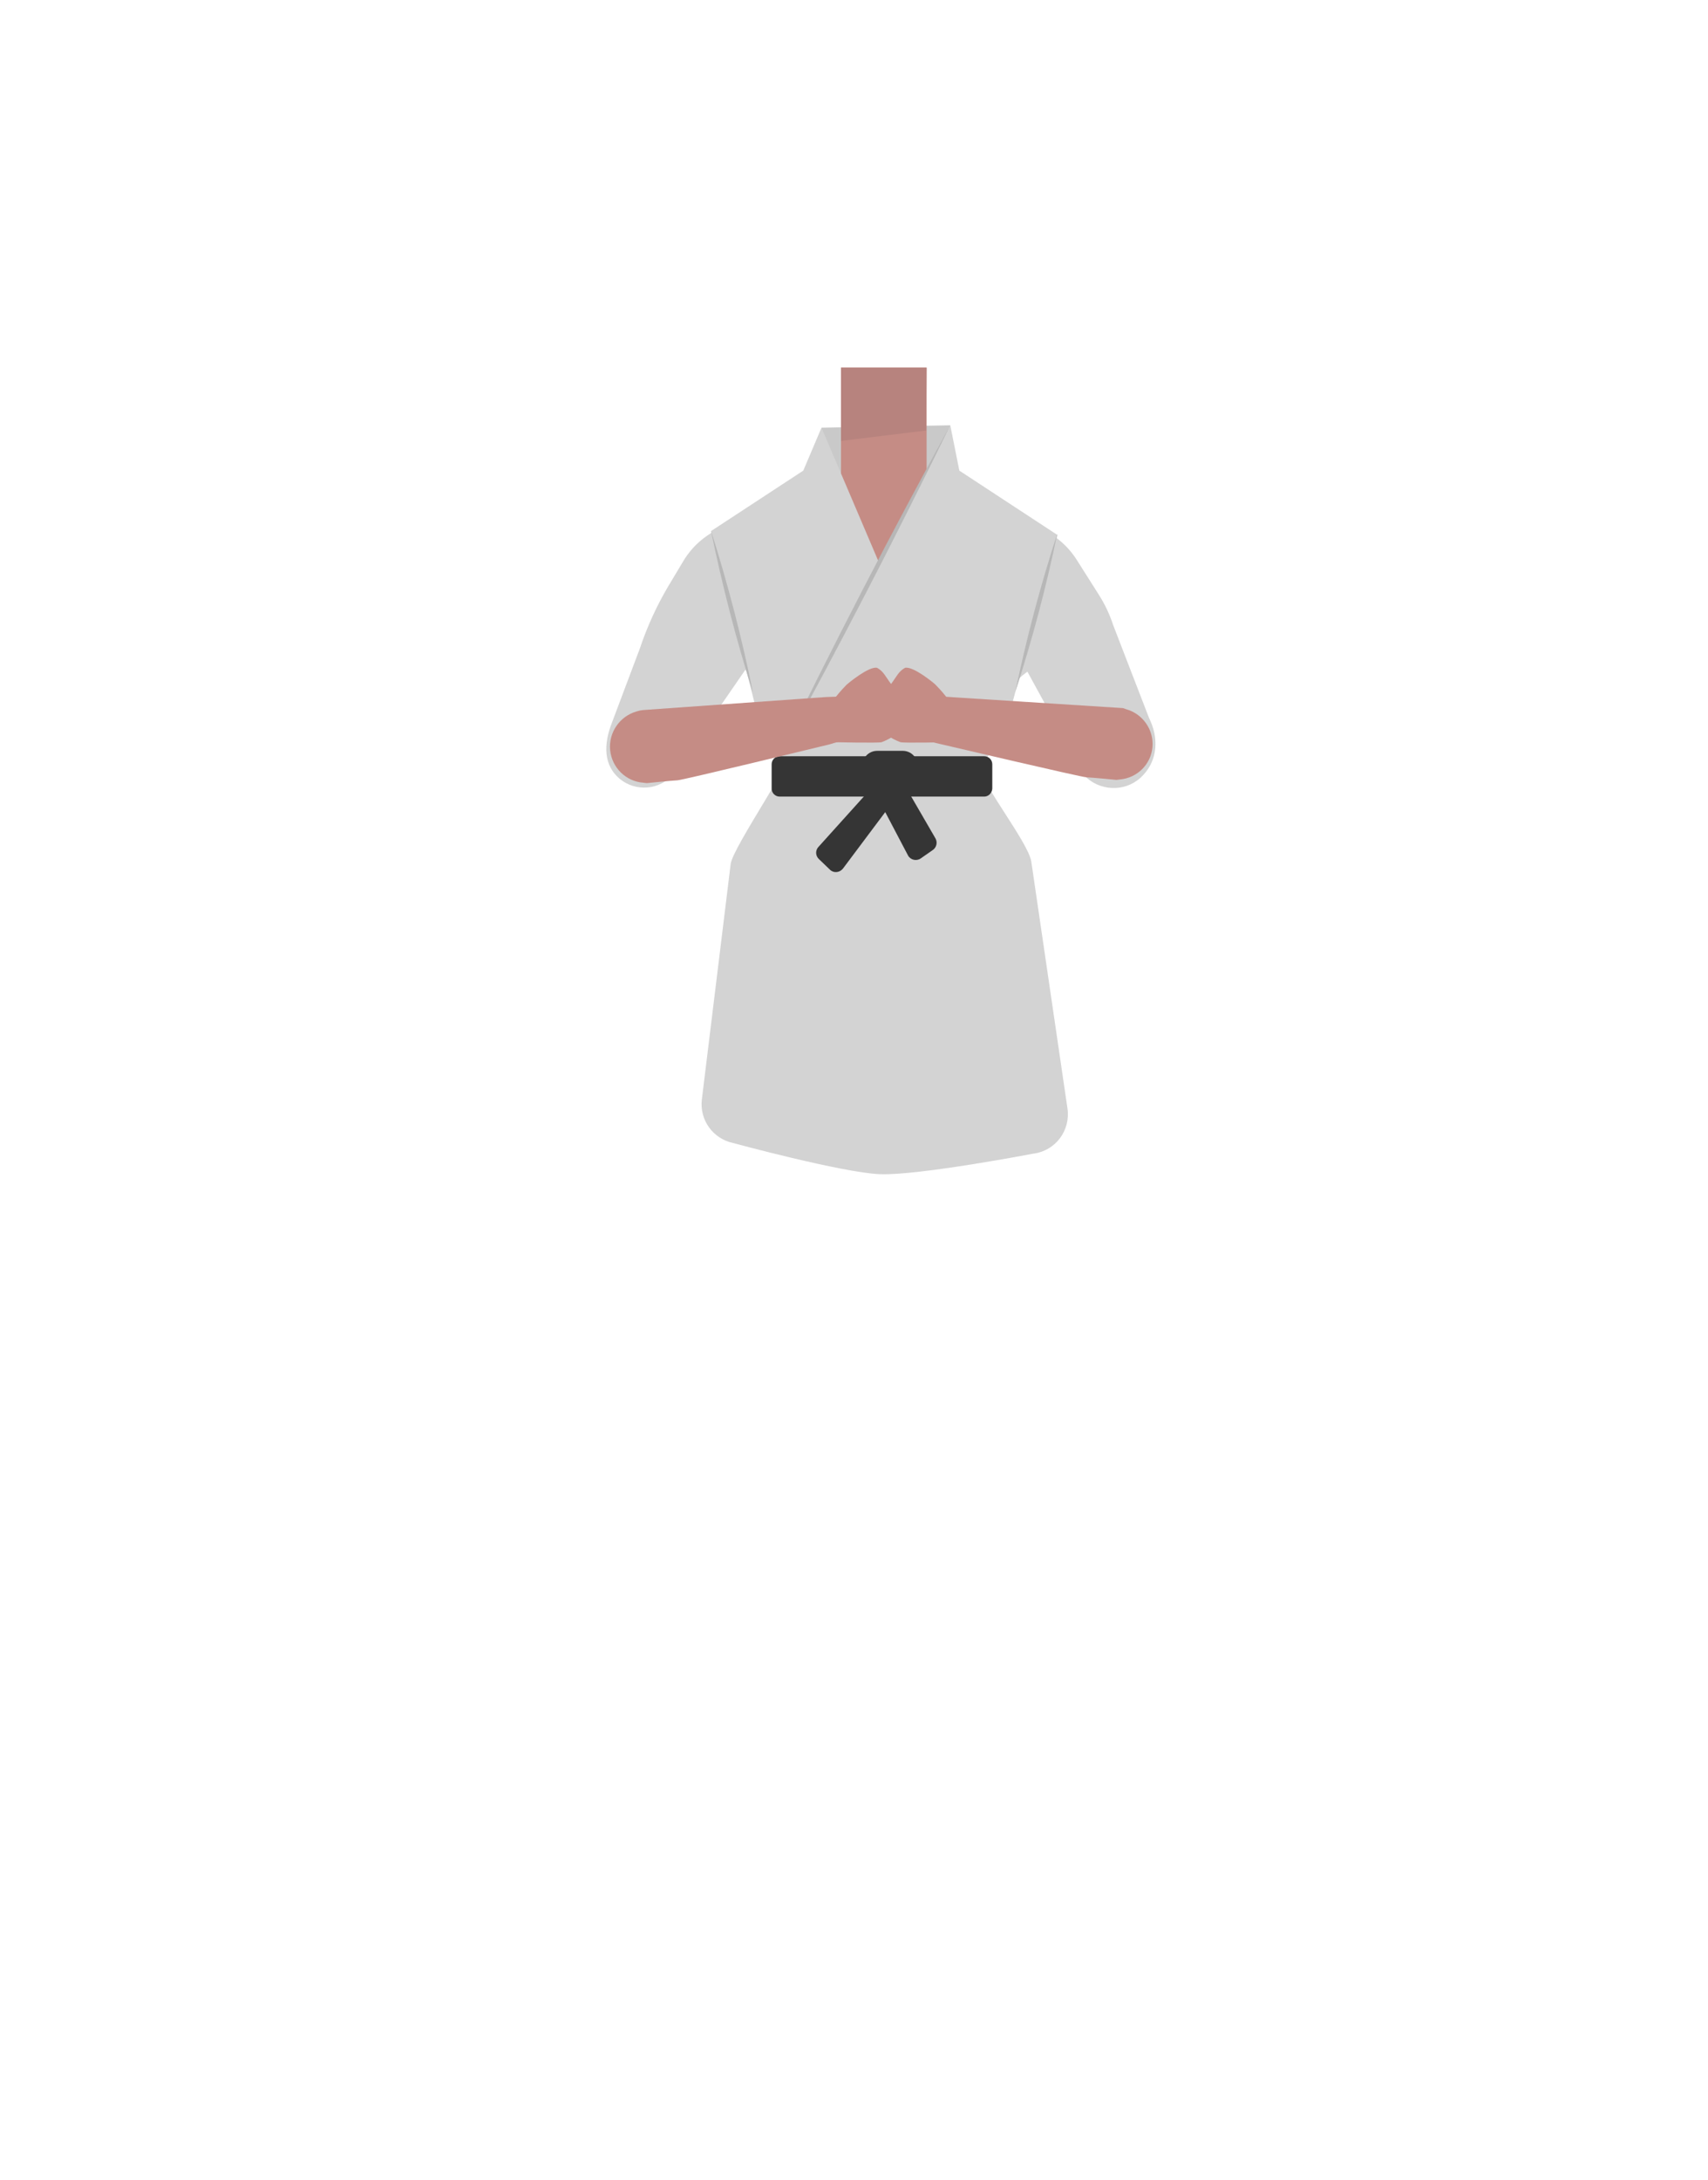<?xml version="1.0" encoding="utf-8"?>
<!-- Generator: Adobe Illustrator 26.0.3, SVG Export Plug-In . SVG Version: 6.00 Build 0)  -->
<svg version="1.1" id="Layer_1" xmlns="http://www.w3.org/2000/svg" xmlns:xlink="http://www.w3.org/1999/xlink" x="0px" y="0px"
	 viewBox="0 0 788 1005.1" style="enable-background:new 0 0 788 1005.1;" xml:space="preserve">
<style type="text/css">
	.st0{fill:#C9C9C9;}
	.st1{fill:#375D63;}
	.st2{fill:#C58C85;}
	.st3{fill:#D3D3D3;}
	.st4{fill:#B7837E;}
	.st5{fill:#353535;}
	.st6{fill:#B7B7B7;}
</style>
<polygon class="st0" points="438.3,222.1 378.9,222.1 379,197.2 438.4,196.1 "/>
<g id="Calque_1_00000180352489093704844010000013830218214247062939_">
	<path class="st1" d="M481.9,486.8c-23.3,2.5-44.5,10-69.8,18.3c0,0-11.5,0.5-10.8-0.1l-70.8-16.6l5.9-58.4
		c1.1-10.7,10.1-18.8,20.8-18.8h99.9c11,0,20.1,8.5,20.8,19.4L481.9,486.8z"/>
</g>
<polygon class="st2" points="388,169.5 427.5,169.5 427.5,223.1 405.8,264.6 388,223.1 "/>
<path class="st3" d="M530.7,332.3c-0.4-0.9-0.8-1.7-1.1-2.6l-16-41.4c-1.6-4.9-3.8-9.6-6.6-14l-10.2-16.1
	c-4.1-6.5-10.1-11.6-17.2-14.7l-48-20.7l-24.8,53.6l-24.2-54.6l-49.7,21.5c-7.4,3.2-13.6,8.6-17.7,15.5l-6.7,11.2
	c-5.5,9.2-9.9,18.9-13.3,29l-12.8,34c-4.1,10.4-3.9,19.9,3.5,26.1c7.5,6.2,18.6,5.2,24.9-2.3c0.1-0.1,0.2-0.2,0.2-0.3l32.9-47.7
	l24.7,30c0.1,7.9-30.6,51.8-31.5,59.6L323.8,507c-1.1,9.4,5.1,18,14.3,20c0,0,50.5,13.7,67.8,14.4c17.9,0.7,71-9.5,71-9.5
	c0.1,0,0.2,0,0.2,0c10-1.5,16.8-10.7,15.4-20.7l-16.7-113.9c-1.4-9.4-25.9-39.2-25.8-48.6c0.2-22.1,24-39,24-39l26.1,47.7
	c6.9,7.4,18.6,8,26.1,1.2C533.3,352.1,535.1,342.2,530.7,332.3z"/>
<polygon class="st4" points="388,169.5 427.5,169.5 427.3,198.5 388,203.3 "/>
<path class="st3" d="M379,197.2l-8.4,19.8l-42.6,27.9l21.4,84.3c1.3,5.2,3.5,10.1,6.4,14.5l3.3,5l95.7,1.5l4.9-7.5
	c2.7-4.1,4.7-8.7,6-13.5l22.2-82.5L442.6,217l-4.2-21L406,260.5L379,197.2z"/>
<path class="st5" d="M454.1,367.3h-94.4c-2,0-3.7-1.6-3.7-3.7v-11.2c0-2,1.6-3.7,3.7-3.7h94.4c2,0,3.7,1.6,3.7,3.7v11.2
	C457.7,365.6,456.1,367.3,454.1,367.3z"/>
<path class="st5" d="M416.5,368.3h-11.8c-3.8,0-6.9-3.1-6.9-6.9v-8.3c0-3.8,3.1-6.9,6.9-6.9h11.8c3.8,0,6.9,3.1,6.9,6.9v8.3
	C423.5,365.2,420.4,368.3,416.5,368.3z"/>
<path class="st5" d="M406.9,358l-29.3,32.5c-1.5,1.6-1.4,4.1,0.2,5.6l5.1,4.9c1.7,1.7,4.5,1.4,6-0.5l25.4-33.9l-10.7-1.3l15.3,29.1
	c1.1,2.1,3.9,2.8,5.9,1.4l5.6-3.9c1.7-1.2,2.2-3.5,1.2-5.3L412.7,354L406.9,358z"/>
<g>
	<path class="st6" d="M438.3,196.3c-24.9,51-51.2,101.9-78.5,151.6C384.7,296.9,411,246,438.3,196.3L438.3,196.3z"/>
</g>
<g>
	<path class="st6" d="M328,244.6c7.8,24.6,14.3,49.6,19.4,74.8C339.6,294.9,333.2,269.9,328,244.6L328,244.6z"/>
</g>
<g>
	<path class="st6" d="M487.8,246c-5.1,24.7-11.6,49.1-19.4,73.1C473.5,294.5,480,270,487.8,246L487.8,246z"/>
</g>
<path class="st2" d="M395.6,320.9l-14.6,0.5l-84.3,6c-1,0.1-2,0.3-2.9,0.6l0,0c-7.9,2.2-13.1,9.8-12.3,17.9c0.8,8,7.2,14.4,15.3,15
	l1.6,0.2c0,0,11.5-1.2,14.1-1.3c2.5-0.1,64.1-15.1,70.3-16.6c0.3-0.1,11.9-3.6,19-5.1L395.6,320.9z"/>
<path class="st2" d="M419.1,320.7l14.4,0.4l84.6,5.4l1.4,0.5c7.7,2.1,12.9,9.5,12.2,17.5c-0.7,7.9-7,14.2-15,14.9l-1.6,0.2
	c0,0-11.3-1.1-13.9-1.2c-2.5-0.1-63.3-14.4-69.4-15.8c-0.3-0.1-11.7-3.5-18.8-4.9L419.1,320.7z"/>
<path class="st2" d="M417.6,307.9c3.9-0.7,13.3,7.1,13.9,7.7c2.2,2.2,7.5,8,8.8,11.8c0.3,0.9-0.9,14.8-1.7,14.8s-21.8,0.5-23.2,0
	c-4.5-1.7-6.5-3.6-6.9-4c-3.6-3.6-0.1-9.5,0-15.1c0-2.9,1-5.8,2.8-8C413.7,311.9,414.6,309.5,417.6,307.9z"/>
<path class="st2" d="M410.9,315.1c1.8,2.3,2.8,5.1,2.8,8c0.1,5.6,3.6,11.5,0,15.1c-0.4,0.4-2.5,2.3-6.9,4c-1.4,0.5-22.5,0-23.2,0
	c-0.7,0-2-13.9-1.7-14.8c1.3-3.8,6.6-9.6,8.8-11.8c0.6-0.5,10-8.4,13.9-7.7C407.6,309.5,408.5,311.9,410.9,315.1z"/>
</svg>
